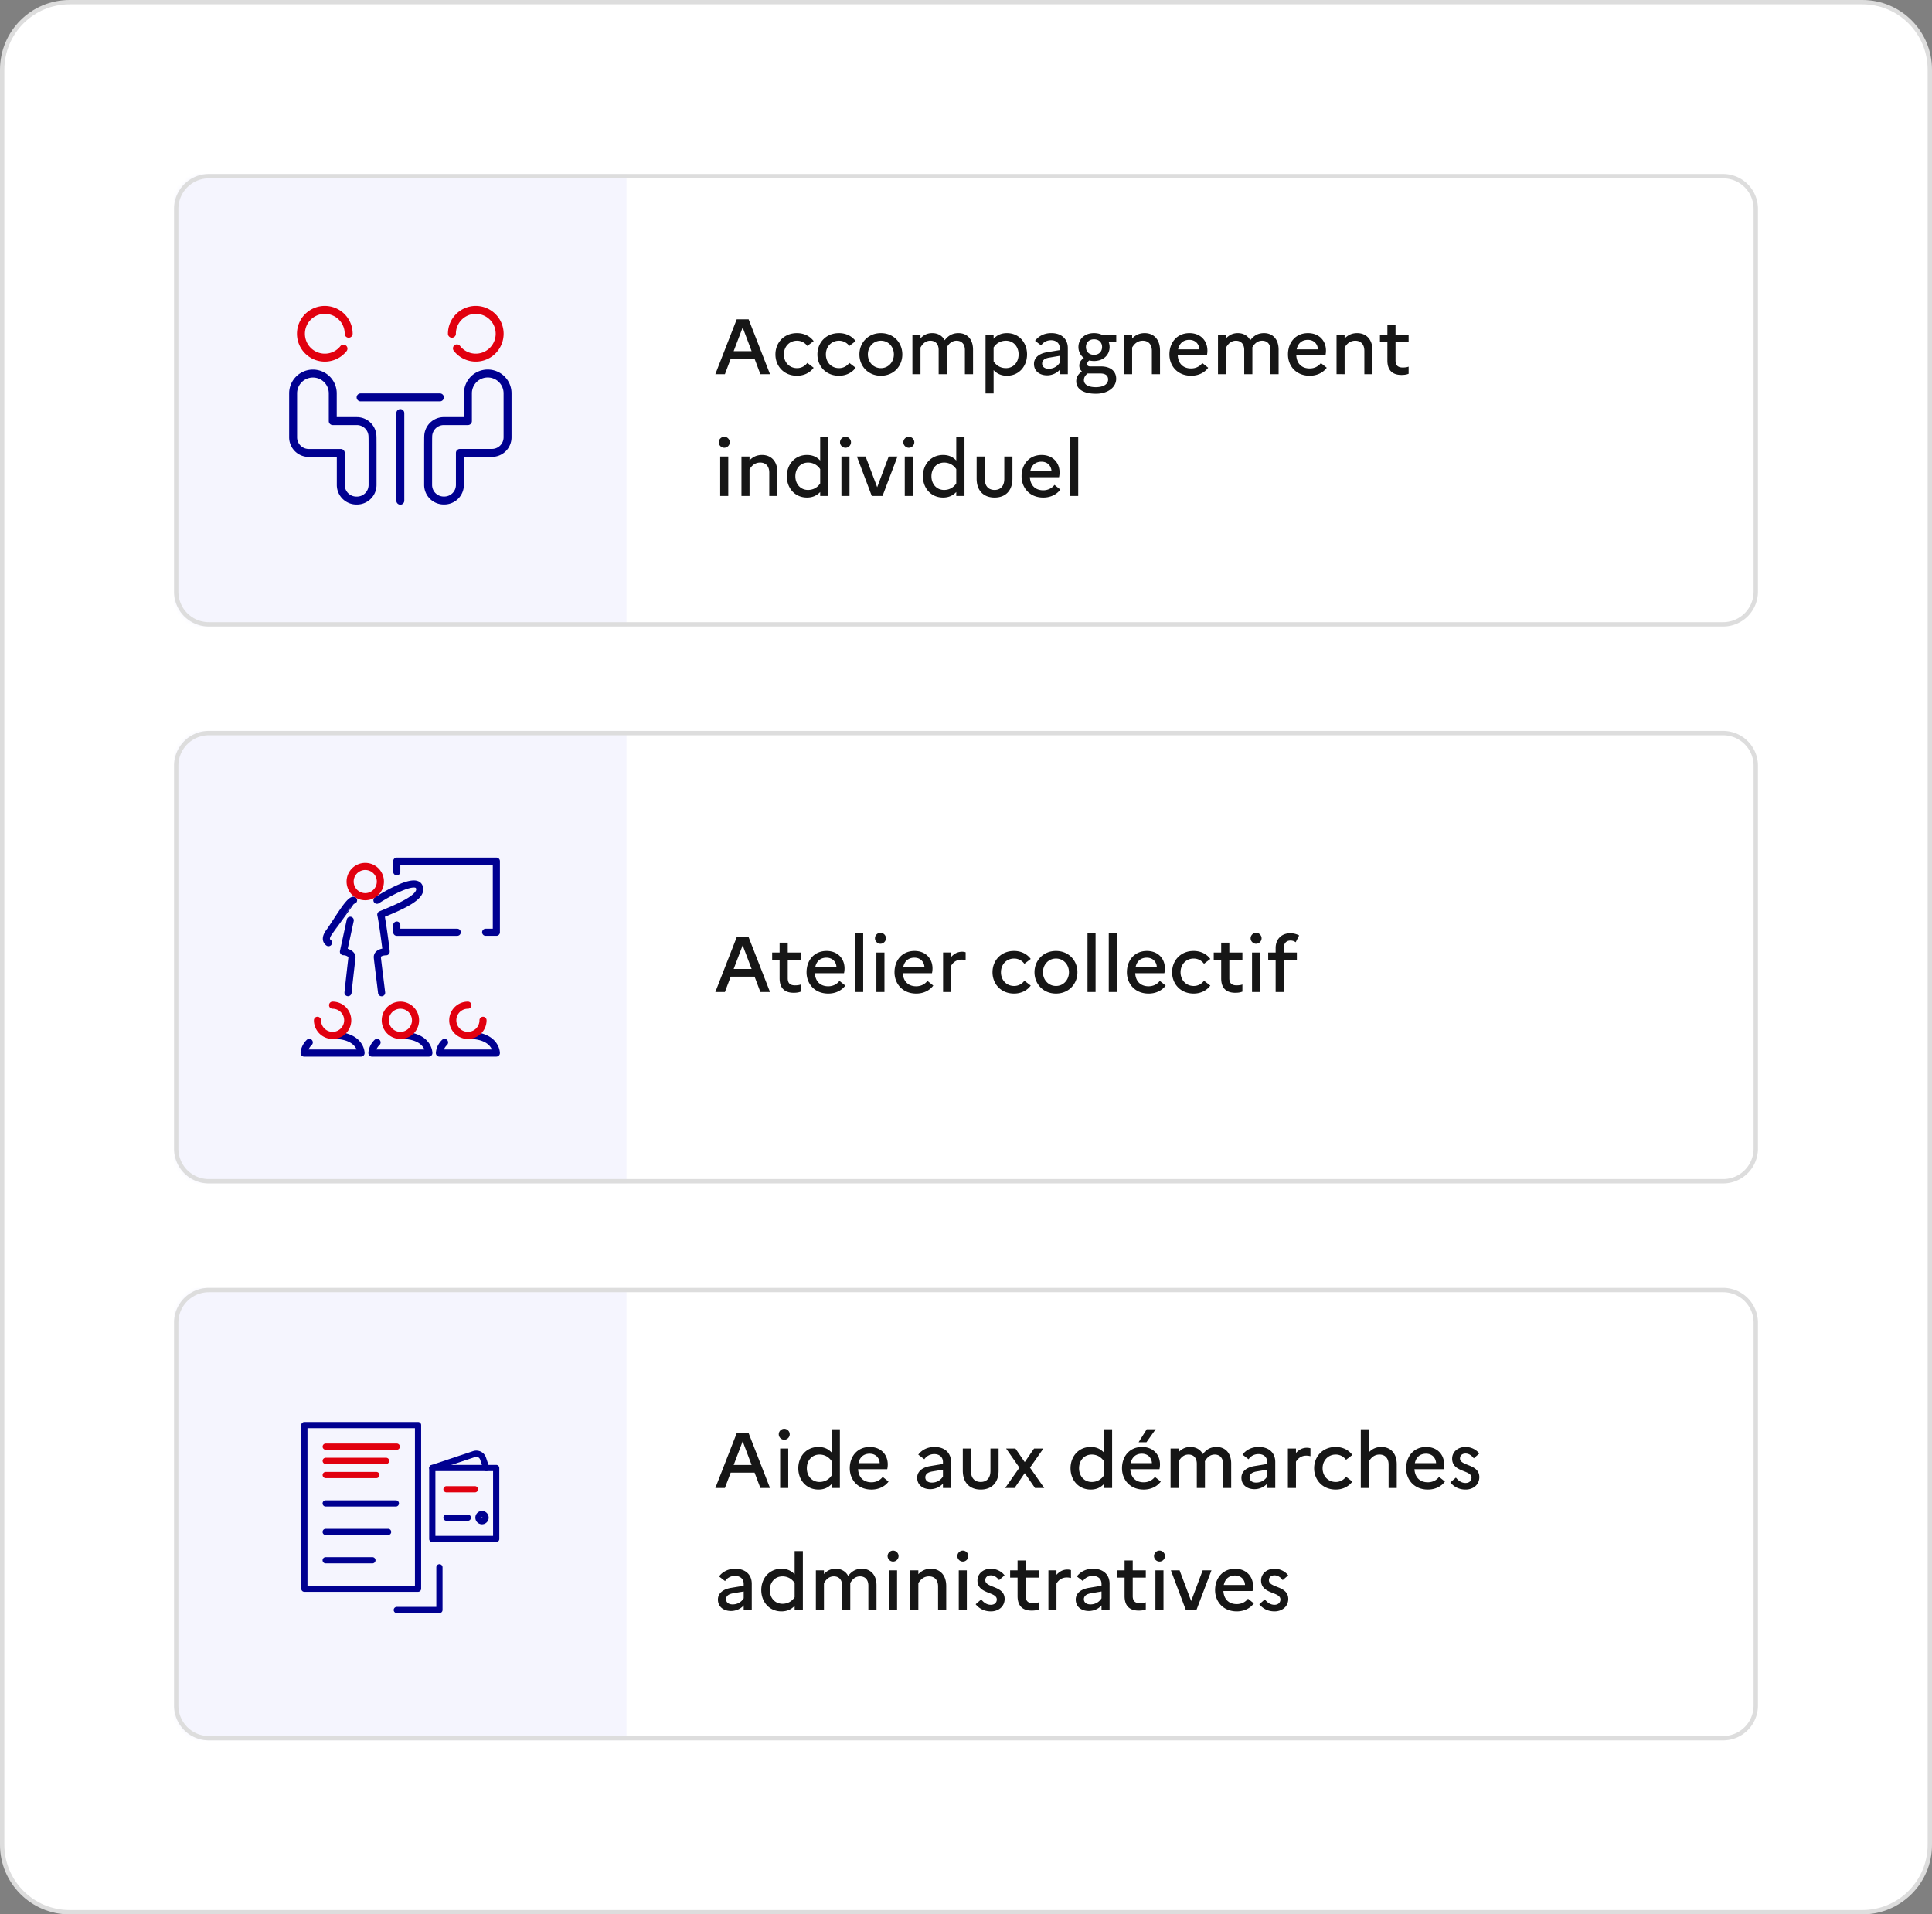 <svg width="444" height="440" viewBox="0 0 444 440" fill="none" xmlns="http://www.w3.org/2000/svg"><rect x="0" y="0" width="444" height="440" fill="#808080" stroke="none"/><g clip-path="url(#a)"><path d="M428 .5H16C7.44.5.5 7.44.5 16v408c0 8.56 6.94 15.5 15.5 15.5h412c8.56 0 15.5-6.94 15.5-15.5V16c0-8.56-6.94-15.5-15.5-15.5" fill="#fff"/><path d="M428 .5H16C7.44.5.5 7.44.5 16v408c0 8.56 6.94 15.5 15.5 15.5h412c8.56 0 15.5-6.94 15.5-15.5V16c0-8.56-6.94-15.5-15.5-15.5Z" stroke="#DDD"/><mask id="b" style="mask-type:luminance" maskUnits="userSpaceOnUse" x="40" y="40" width="364" height="104"><path d="M396 40H48a8 8 0 0 0-8 8v88a8 8 0 0 0 8 8h348a8 8 0 0 0 8-8V48a8 8 0 0 0-8-8" fill="#fff"/></mask><g mask="url(#b)"><path d="M144 40H40v104h104z" fill="#F5F5FE"/><path fill-rule="evenodd" clip-rule="evenodd" d="M74.648 72.141a4.57 4.57 0 0 0-4.573 4.573 4.572 4.572 0 0 0 8.166 2.829.913.913 0 0 1 1.431 1.133 6.398 6.398 0 0 1-11.423-3.962 6.4 6.4 0 0 1 6.4-6.399 6.4 6.4 0 0 1 6.398 6.399.913.913 0 1 1-1.826 0 4.57 4.57 0 0 0-4.573-4.573m34.695 0a4.57 4.57 0 0 0-4.573 4.573.912.912 0 1 1-1.825 0 6.397 6.397 0 0 1 6.398-6.399 6.4 6.4 0 0 1 6.399 6.399 6.398 6.398 0 0 1-11.456 3.918.912.912 0 1 1 1.443-1.118 4.572 4.572 0 0 0 8.187-2.8 4.57 4.57 0 0 0-4.573-4.573" fill="#E1000F"/><path fill-rule="evenodd" clip-rule="evenodd" d="M81.96 91.338c0-.504.409-.913.913-.913h18.255a.913.913 0 0 1 0 1.825H82.873a.913.913 0 0 1-.913-.912M92 94.037c.504 0 .913.409.913.913v20.135a.912.912 0 1 1-1.825 0V94.95c0-.504.408-.913.912-.913m-25.548-3.621a5.463 5.463 0 0 1 5.467-5.468 5.463 5.463 0 0 1 5.468 5.468v5.458h4.628a4.5 4.5 0 0 1 4.5 4.5v.016q.008.064.009.13l.004.818v.003l.005.84v9.283a4.5 4.5 0 0 1-4.5 4.5h-.128a4.5 4.5 0 0 1-4.5-4.5v-6.444h-6.453a4.5 4.5 0 0 1-4.5-4.5zm18.246 10.236a1 1 0 0 1-.009-.132v-.146a2.675 2.675 0 0 0-2.674-2.674h-5.54a.913.913 0 0 1-.914-.913v-6.371a3.637 3.637 0 0 0-3.642-3.642 3.637 3.637 0 0 0-3.642 3.642v10.104a2.674 2.674 0 0 0 2.675 2.674h7.366c.504 0 .913.409.913.913v7.357a2.674 2.674 0 0 0 2.674 2.674h.128a2.674 2.674 0 0 0 2.674-2.674v-9.283l-.004-.828v-.014zm27.392-13.889a3.637 3.637 0 0 0-3.642 3.642v6.38a.91.91 0 0 1-.912.913h-5.541a2.675 2.675 0 0 0-2.674 2.674v.146a1 1 0 0 1-.01.132c0 .172-.002.426-.004.679v.014l-.004.828v9.282a2.675 2.675 0 0 0 2.674 2.675h.128a2.675 2.675 0 0 0 2.674-2.675v-7.357c0-.504.409-.912.913-.912h7.366a2.675 2.675 0 0 0 2.674-2.675V90.405a3.637 3.637 0 0 0-3.642-3.642M97.495 100.38v-.008a4.5 4.5 0 0 1 4.5-4.5h4.628v-5.467a5.46 5.46 0 0 1 5.467-5.468 5.463 5.463 0 0 1 5.468 5.468v10.104a4.5 4.5 0 0 1-4.5 4.5h-6.453v6.444a4.5 4.5 0 0 1-4.5 4.5h-.128a4.5 4.5 0 0 1-4.5-4.5v-9.282l.005-.841.004-.821q0-.065.01-.129" fill="#000091"/><path d="M404 40H144v104h260z" fill="#fff"/><path d="m164.396 86 4.914-12.6h2.736L176.96 86h-2.214l-1.332-3.528h-5.49L166.592 86zm4.212-5.292h4.122l-2.052-5.436zm14.564 3.906a2.87 2.87 0 0 0 2.358-1.206l1.458 1.116c-.828 1.116-2.16 1.836-3.834 1.836-3.042 0-4.95-2.25-4.95-4.896s1.908-4.896 4.95-4.896c1.656 0 3.006.72 3.834 1.836l-1.458 1.116a2.88 2.88 0 0 0-2.376-1.206c-1.746 0-3.006 1.368-3.006 3.15 0 1.8 1.26 3.15 3.024 3.15m9.651 0a2.87 2.87 0 0 0 2.358-1.206l1.458 1.116c-.828 1.116-2.16 1.836-3.834 1.836-3.042 0-4.95-2.25-4.95-4.896s1.908-4.896 4.95-4.896c1.656 0 3.006.72 3.834 1.836l-1.458 1.116a2.88 2.88 0 0 0-2.376-1.206c-1.746 0-3.006 1.368-3.006 3.15 0 1.8 1.26 3.15 3.024 3.15m9.614-8.046c2.952 0 4.932 2.214 4.932 4.896s-1.98 4.896-4.932 4.896c-2.934 0-4.932-2.214-4.932-4.896s1.998-4.896 4.932-4.896m.018 8.046c1.71 0 2.97-1.422 2.97-3.15 0-1.764-1.26-3.15-2.97-3.15-1.746 0-3.006 1.404-3.006 3.15s1.26 3.15 3.006 3.15M209.686 86v-9.072h1.854v.846c.648-.702 1.494-1.206 2.7-1.206 1.242 0 2.286.558 2.862 1.638.702-.9 1.602-1.638 3.168-1.638 1.89 0 3.348 1.296 3.348 3.798V86h-1.872v-5.562c0-1.332-.738-2.124-1.908-2.124-1.08 0-1.782.684-2.268 1.548.018.162.018.324.018.504V86h-1.872v-5.562c0-1.332-.72-2.124-1.908-2.124-1.152 0-1.836.792-2.268 1.566V86zm16.805 4.428v-13.5h1.854v.936c.774-.828 1.746-1.296 3.06-1.296 2.844 0 4.626 2.25 4.626 4.896s-1.782 4.896-4.626 4.896c-1.314 0-2.286-.468-3.06-1.296v5.364zm4.68-12.114c-1.188 0-2.178.558-2.826 1.548v3.204c.666 1.008 1.656 1.548 2.826 1.548 1.746 0 2.916-1.368 2.916-3.15s-1.17-3.15-2.916-3.15m9.476 7.956c-1.8 0-3.024-1.026-3.024-2.628 0-1.368 1.062-2.358 2.988-2.682l2.934-.486v-.468c0-1.116-.828-1.8-1.998-1.8-.99 0-1.764.45-2.286 1.188l-1.386-1.062c.81-1.08 2.106-1.764 3.726-1.764 2.448 0 3.798 1.44 3.798 3.438V86h-1.854v-1.026c-.648.792-1.782 1.296-2.898 1.296m-1.152-2.7c0 .702.558 1.188 1.494 1.188 1.134 0 2.016-.54 2.556-1.404v-1.566l-2.448.414c-1.134.198-1.602.684-1.602 1.368m7.838 4.05c0-.918.45-1.638 1.296-2.268a1.72 1.72 0 0 1-.594-1.296c0-.72.342-1.296 1.044-1.782a3.11 3.11 0 0 1-1.242-2.52c0-1.746 1.35-3.186 3.564-3.186.684 0 1.278.126 1.782.36h3.348v1.584h-1.782c.162.378.252.81.252 1.242 0 1.764-1.35 3.222-3.6 3.222a5.3 5.3 0 0 1-1.098-.126c-.288.234-.45.504-.45.774 0 .378.198.594.684.594h2.466c2.34 0 3.51 1.206 3.51 2.844 0 1.962-1.908 3.438-4.662 3.438-2.79 0-4.518-1.026-4.518-2.88m4.086-6.066c1.17 0 1.854-.774 1.854-1.8 0-1.008-.684-1.764-1.854-1.764s-1.854.756-1.854 1.764c0 1.026.684 1.8 1.854 1.8m-2.322 5.814c0 1.008 1.008 1.62 2.718 1.62 1.8 0 2.844-.702 2.844-1.764 0-.774-.45-1.386-1.836-1.386h-2.88c-.504.396-.846.882-.846 1.53M258.325 86v-9.072h1.854v.882c.684-.72 1.584-1.242 2.88-1.242 1.998 0 3.528 1.35 3.528 3.978V86h-1.872v-5.382c0-1.44-.792-2.304-2.088-2.304-1.242 0-1.98.774-2.448 1.566V86zm19.334-1.476c-.846 1.134-2.232 1.836-3.924 1.836-3.132 0-4.986-2.25-4.986-4.896 0-2.718 1.728-4.896 4.608-4.896 2.502 0 4.122 1.71 4.122 4.014 0 .414-.054.828-.126 1.098h-6.696c.126 1.98 1.332 3.006 3.078 3.006 1.098 0 2.016-.486 2.574-1.242zm-4.338-6.408c-1.35 0-2.286.774-2.574 2.178h4.878c-.036-1.134-.846-2.178-2.304-2.178M279.91 86v-9.072h1.854v.846c.648-.702 1.494-1.206 2.7-1.206 1.242 0 2.286.558 2.862 1.638.702-.9 1.602-1.638 3.168-1.638 1.89 0 3.348 1.296 3.348 3.798V86h-1.872v-5.562c0-1.332-.738-2.124-1.908-2.124-1.08 0-1.782.684-2.268 1.548.018.162.018.324.018.504V86h-1.872v-5.562c0-1.332-.72-2.124-1.908-2.124-1.152 0-1.836.792-2.268 1.566V86zm24.995-1.476c-.846 1.134-2.232 1.836-3.924 1.836-3.132 0-4.986-2.25-4.986-4.896 0-2.718 1.728-4.896 4.608-4.896 2.502 0 4.122 1.71 4.122 4.014 0 .414-.054.828-.126 1.098h-6.696c.126 1.98 1.332 3.006 3.078 3.006 1.098 0 2.016-.486 2.574-1.242zm-4.338-6.408c-1.35 0-2.286.774-2.574 2.178h4.878c-.036-1.134-.846-2.178-2.304-2.178m6.59 7.884v-9.072h1.854v.882c.684-.72 1.584-1.242 2.88-1.242 1.998 0 3.528 1.35 3.528 3.978V86h-1.872v-5.382c0-1.44-.792-2.304-2.088-2.304-1.242 0-1.98.774-2.448 1.566V86zm11.684-3.15v-4.248h-1.71v-1.674h1.71V74.66h1.872v2.268h3.006v1.674h-3.006v4.248c0 1.224.648 1.62 1.656 1.62.612 0 1.026-.072 1.35-.198v1.638c-.432.18-.936.27-1.638.27-2.124 0-3.24-1.116-3.24-3.33m-152.393 20.062c-.684 0-1.26-.576-1.26-1.26s.576-1.26 1.26-1.26 1.26.576 1.26 1.26-.576 1.26-1.26 1.26M165.512 114v-9.072h1.854V114zm4.887 0v-9.072h1.854v.882c.684-.72 1.584-1.242 2.88-1.242 1.998 0 3.528 1.35 3.528 3.978V114h-1.872v-5.382c0-1.44-.792-2.304-2.088-2.304-1.242 0-1.98.774-2.448 1.566V114zm10.424-4.536c0-2.646 1.782-4.896 4.644-4.896 1.296 0 2.268.468 3.024 1.278V100.5h1.89V114h-1.89v-.918c-.756.81-1.728 1.278-3.024 1.278-2.862 0-4.644-2.25-4.644-4.896m1.962 0c0 1.782 1.17 3.15 2.916 3.15 1.17 0 2.178-.558 2.79-1.512v-3.276c-.666-.99-1.656-1.512-2.79-1.512-1.746 0-2.916 1.368-2.916 3.15m11.524-6.552c-.684 0-1.26-.576-1.26-1.26s.576-1.26 1.26-1.26 1.26.576 1.26 1.26-.576 1.26-1.26 1.26M193.373 114v-9.072h1.854V114zm3.555-9.072h1.998l2.664 7.056 2.646-7.056h2.016L202.814 114h-2.466zm11.936-2.016c-.684 0-1.26-.576-1.26-1.26s.576-1.26 1.26-1.26 1.26.576 1.26 1.26-.576 1.26-1.26 1.26M207.928 114v-9.072h1.854V114zm4.167-4.536c0-2.646 1.782-4.896 4.644-4.896 1.296 0 2.268.468 3.024 1.278V100.5h1.89V114h-1.89v-.918c-.756.81-1.728 1.278-3.024 1.278-2.862 0-4.644-2.25-4.644-4.896m1.962 0c0 1.782 1.17 3.15 2.916 3.15 1.17 0 2.178-.558 2.79-1.512v-3.276c-.666-.99-1.656-1.512-2.79-1.512-1.746 0-2.916 1.368-2.916 3.15m16.744.648v-5.184h1.872v5.094c0 2.718-1.566 4.338-4.104 4.338-2.556 0-4.122-1.62-4.122-4.338v-5.094h1.872v5.184c0 1.566.828 2.502 2.25 2.502 1.386 0 2.232-.936 2.232-2.502m12.88 2.412c-.846 1.134-2.232 1.836-3.924 1.836-3.132 0-4.986-2.25-4.986-4.896 0-2.718 1.728-4.896 4.608-4.896 2.502 0 4.122 1.71 4.122 4.014 0 .414-.054.828-.126 1.098h-6.696c.126 1.98 1.332 3.006 3.078 3.006 1.098 0 2.016-.486 2.574-1.242zm-4.338-6.408c-1.35 0-2.286.774-2.574 2.178h4.878c-.036-1.134-.846-2.178-2.304-2.178m6.589 7.884v-13.5h1.854V114z" fill="#161616"/></g><path d="M396 40.5H48a7.5 7.5 0 0 0-7.5 7.5v88a7.5 7.5 0 0 0 7.5 7.5h348a7.5 7.5 0 0 0 7.5-7.5V48a7.5 7.5 0 0 0-7.5-7.5Z" stroke="#DDD"/><mask id="c" style="mask-type:luminance" maskUnits="userSpaceOnUse" x="40" y="168" width="364" height="104"><path d="M396 168H48a8 8 0 0 0-8 8v88a8 8 0 0 0 8 8h348a8 8 0 0 0 8-8v-88a8 8 0 0 0-8-8" fill="#fff"/></mask><g mask="url(#c)"><path d="M144 168H40v104h104z" fill="#F5F5FE"/><mask id="d" style="mask-type:luminance" maskUnits="userSpaceOnUse" x="60" y="188" width="64" height="64"><path d="M124 188H60v64h64z" fill="#fff"/></mask><g mask="url(#d)" fill-rule="evenodd" clip-rule="evenodd"><path d="m86.632 206.914-.445-.686a.817.817 0 1 0 .889 1.372m0 0 .005-.003.016-.011.069-.043.264-.166c.23-.143.56-.345.96-.58a40 40 0 0 1 2.985-1.601c1.119-.533 2.215-.965 3.074-1.132.432-.084.738-.088.93-.047.161.034.185.081.195.102l.001.002c.116.227.123.475-.174.879-.323.441-.928.936-1.794 1.467-1.719 1.054-4.146 2.063-6.404 2.994a.82.82 0 0 0-.482.954c.155.618.473 2.698.75 4.686a170 170 0 0 1 .384 2.926 3.7 3.7 0 0 0-.657.195 2.25 2.25 0 0 0-.902.637 1.75 1.75 0 0 0-.39 1.271c.032.429.265 2.307.529 4.429.153 1.233.316 2.549.456 3.71a.817.817 0 1 0 1.623-.195c-.147-1.224-.317-2.591-.473-3.851-.255-2.055-.475-3.825-.504-4.215v-.002c-.006-.075.01-.094.022-.109l.001-.001a.65.65 0 0 1 .257-.16c.314-.129.723-.166.924-.166a.82.82 0 0 0 .821-.818 2 2 0 0 0-.003-.128 7 7 0 0 0-.022-.265 43 43 0 0 0-.098-.851c-.086-.701-.21-1.647-.348-2.633-.21-1.505-.456-3.155-.64-4.16 2.065-.855 4.33-1.823 6.01-2.854.92-.563 1.745-1.193 2.26-1.894.54-.738.789-1.65.311-2.588-.286-.563-.79-.852-1.316-.962-.498-.105-1.05-.062-1.58.042-1.066.207-2.314.712-3.465 1.261a42 42 0 0 0-3.11 1.667c-.413.243-.755.452-.994.601q-.181.112-.278.175l-.075.047-.02.013-.006.004.444.687m-10.33 7.81c.497-.675 1.114-1.624 1.745-2.593zm1.745-2.593c.431-.664.87-1.337 1.28-1.939zm1.28-1.939c.523-.768 1.01-1.435 1.423-1.904zm1.423-1.904c.208-.236.377-.396.503-.492zm.503-.492a1 1 0 0 1 .09-.06zm.09-.06a.818.818 0 0 0-.083-1.631c-.417 0-.766.216-.992.386-.251.19-.502.442-.743.715-.486.549-1.02 1.287-1.55 2.065-.461.677-.916 1.378-1.35 2.047-.6.922-1.16 1.784-1.64 2.437-.363.493-.698 1.09-.777 1.717-.04.327-.014.678.13 1.019.144.343.386.627.7.851a.818.818 0 0 0 .949-1.332c-.1-.071-.13-.125-.142-.154a.34.34 0 0 1-.014-.18c.027-.218.171-.545.47-.952m4.363-4.006a.82.82 0 0 1 .626.972l-1.378 6.374c.34.103.65.256.911.439.44.31.966.886.881 1.626v.006c-.04.331-.555 4.734-.915 8.131a.818.818 0 0 1-1.626-.172c.343-3.237.825-7.381.908-8.076a.8.8 0 0 0-.19-.178 1.7 1.7 0 0 0-.951-.286.82.82 0 0 1-.8-.99l1.562-7.22a.817.817 0 0 1 .972-.626" fill="#000091"/><path d="M83.941 199.964a2.657 2.657 0 1 0 0 5.315 2.657 2.657 0 0 0 0-5.315m-4.292 2.657a4.292 4.292 0 1 1 8.585.001 4.292 4.292 0 0 1-8.585-.001" fill="#E1000F"/><path d="M106.712 237.95c0-.451.366-.817.818-.817 3.45 0 5.35 1.087 6.361 2.351.493.616.742 1.235.867 1.705a4 4 0 0 1 .127.76l.002.057.001.019v.012l-.818.001.818-.001a.82.82 0 0 1-.818.819h-13.081a.817.817 0 0 1-.818-.818h.818-.818v-.015l.001-.024.003-.069q.004-.085.022-.221a4 4 0 0 1 .16-.716 4.7 4.7 0 0 1 1.251-1.998.818.818 0 0 1 1.132 1.181 3.1 3.1 0 0 0-.727 1.045h11.031a3 3 0 0 0-.43-.716c-.624-.78-1.995-1.737-5.084-1.737a.82.82 0 0 1-.818-.818m-15.511 0c0-.451.367-.817.818-.817 3.45 0 5.35 1.087 6.362 2.351a4.65 4.65 0 0 1 .867 1.705 4 4 0 0 1 .127.76l.002.057v.031l-.817.001.817-.001a.82.82 0 0 1-.817.819H85.478a.82.82 0 0 1-.817-.818h.817-.817v-.039q0-.027.004-.069.005-.085.021-.221c.024-.182.07-.429.16-.716a4.7 4.7 0 0 1 1.252-1.998.818.818 0 0 1 1.132 1.181 3.1 3.1 0 0 0-.727 1.045h11.03a3 3 0 0 0-.43-.716c-.624-.78-1.994-1.737-5.084-1.737a.82.82 0 0 1-.818-.818m-15.583 0c0-.451.367-.817.818-.817 3.45 0 5.35 1.087 6.362 2.351a4.65 4.65 0 0 1 .867 1.705 4 4 0 0 1 .127.76l.002.057v.031l-.817.001.817-.001a.82.82 0 0 1-.817.819H69.895a.82.82 0 0 1-.817-.818h.817-.817v-.039a2 2 0 0 1 .025-.29c.024-.182.07-.429.16-.716a4.7 4.7 0 0 1 1.252-1.998.818.818 0 0 1 1.132 1.181 3.1 3.1 0 0 0-.727 1.045h11.03a3 3 0 0 0-.43-.716c-.624-.78-1.994-1.737-5.084-1.737a.82.82 0 0 1-.818-.818m15.568-26.153c.451 0 .817.366.817.817v.843h13.074a.817.817 0 0 1 0 1.635H91.186a.82.82 0 0 1-.818-.818v-1.66c0-.451.366-.817.818-.817m-.818-13.867c0-.452.366-.818.818-.818h22.884c.452 0 .818.366.818.818v16.344a.817.817 0 0 1-.818.817h-2.453a.817.817 0 0 1 0-1.635h1.636v-14.708h-21.25v1.627a.817.817 0 0 1-1.635 0z" fill="#000091"/><path d="M75.618 231.034c0-.451.367-.817.818-.817a4.29 4.29 0 0 1 4.292 4.292 4.29 4.29 0 0 1-4.292 4.293 4.29 4.29 0 0 1-4.292-4.293.817.817 0 0 1 1.635 0 2.654 2.654 0 0 0 2.657 2.657 2.654 2.654 0 0 0 2.657-2.657 2.654 2.654 0 0 0-2.657-2.657.82.82 0 0 1-.818-.818m16.402.818a2.657 2.657 0 1 0 0 5.315 2.657 2.657 0 0 0 0-5.315m-4.293 2.657a4.292 4.292 0 1 1 8.585.001 4.292 4.292 0 0 1-8.585-.001m19.802-2.657a2.654 2.654 0 0 0-2.657 2.657 2.654 2.654 0 0 0 2.657 2.657 2.655 2.655 0 0 0 2.658-2.657.817.817 0 0 1 1.635 0 4.29 4.29 0 0 1-4.293 4.293 4.29 4.29 0 0 1-4.292-4.293 4.29 4.29 0 0 1 4.292-4.292.817.817 0 1 1 0 1.635" fill="#E1000F"/></g><path d="M404 168H144v104h260z" fill="#fff"/><path d="m164.396 228 4.914-12.6h2.736l4.914 12.6h-2.214l-1.332-3.528h-5.49L166.592 228zm4.212-5.292h4.122l-2.052-5.436zm10.557 2.142v-4.248h-1.71v-1.674h1.71v-2.268h1.872v2.268h3.006v1.674h-3.006v4.248c0 1.224.648 1.62 1.656 1.62.612 0 1.026-.072 1.35-.198v1.638c-.432.18-.936.27-1.638.27-2.124 0-3.24-1.116-3.24-3.33m15.103 1.674c-.846 1.134-2.232 1.836-3.924 1.836-3.132 0-4.986-2.25-4.986-4.896 0-2.718 1.728-4.896 4.608-4.896 2.502 0 4.122 1.71 4.122 4.014 0 .414-.054.828-.126 1.098h-6.696c.126 1.98 1.332 3.006 3.078 3.006 1.098 0 2.016-.486 2.574-1.242zm-4.338-6.408c-1.35 0-2.286.774-2.574 2.178h4.878c-.036-1.134-.846-2.178-2.304-2.178m6.59 7.884v-13.5h1.854V228zm5.823-11.088c-.684 0-1.26-.576-1.26-1.26s.576-1.26 1.26-1.26 1.26.576 1.26 1.26-.576 1.26-1.26 1.26M201.407 228v-9.072h1.854V228zm13.076-1.476c-.846 1.134-2.232 1.836-3.924 1.836-3.132 0-4.986-2.25-4.986-4.896 0-2.718 1.728-4.896 4.608-4.896 2.502 0 4.122 1.71 4.122 4.014 0 .414-.054.828-.126 1.098h-6.696c.126 1.98 1.332 3.006 3.078 3.006 1.098 0 2.016-.486 2.574-1.242zm-4.338-6.408c-1.35 0-2.286.774-2.574 2.178h4.878c-.036-1.134-.846-2.178-2.304-2.178m6.59 7.884v-9.072h1.854v1.026c.63-.702 1.422-1.206 2.538-1.206.288 0 .558.054.792.126v1.818a3.7 3.7 0 0 0-.954-.126c-1.152 0-1.908.612-2.376 1.386V228zm16.324-1.386a2.87 2.87 0 0 0 2.358-1.206l1.458 1.116c-.828 1.116-2.16 1.836-3.834 1.836-3.042 0-4.95-2.25-4.95-4.896s1.908-4.896 4.95-4.896c1.656 0 3.006.72 3.834 1.836l-1.458 1.116a2.88 2.88 0 0 0-2.376-1.206c-1.746 0-3.006 1.368-3.006 3.15 0 1.8 1.26 3.15 3.024 3.15m9.614-8.046c2.952 0 4.932 2.214 4.932 4.896s-1.98 4.896-4.932 4.896c-2.934 0-4.932-2.214-4.932-4.896s1.998-4.896 4.932-4.896m.018 8.046c1.71 0 2.97-1.422 2.97-3.15 0-1.764-1.26-3.15-2.97-3.15-1.746 0-3.006 1.404-3.006 3.15s1.26 3.15 3.006 3.15m7.231 1.386v-13.5h1.854V228zm4.887 0v-13.5h1.854V228zm13.077-1.476c-.846 1.134-2.232 1.836-3.924 1.836-3.132 0-4.986-2.25-4.986-4.896 0-2.718 1.728-4.896 4.608-4.896 2.502 0 4.122 1.71 4.122 4.014 0 .414-.054.828-.126 1.098h-6.696c.126 1.98 1.332 3.006 3.078 3.006 1.098 0 2.016-.486 2.574-1.242zm-4.338-6.408c-1.35 0-2.286.774-2.574 2.178h4.878c-.036-1.134-.846-2.178-2.304-2.178m10.784 6.498a2.87 2.87 0 0 0 2.358-1.206l1.458 1.116c-.828 1.116-2.16 1.836-3.834 1.836-3.042 0-4.95-2.25-4.95-4.896s1.908-4.896 4.95-4.896c1.656 0 3.006.72 3.834 1.836l-1.458 1.116a2.88 2.88 0 0 0-2.376-1.206c-1.746 0-3.006 1.368-3.006 3.15 0 1.8 1.26 3.15 3.024 3.15m6.312-1.764v-4.248h-1.71v-1.674h1.71v-2.268h1.872v2.268h3.006v1.674h-3.006v4.248c0 1.224.648 1.62 1.656 1.62.612 0 1.026-.072 1.35-.198v1.638c-.432.18-.936.27-1.638.27-2.124 0-3.24-1.116-3.24-3.33m8.025-7.938c-.684 0-1.26-.576-1.26-1.26s.576-1.26 1.26-1.26 1.26.576 1.26 1.26-.576 1.26-1.26 1.26M287.733 228v-9.072h1.854V228zm3.716-9.072h1.71v-1.044c0-1.926 1.26-3.384 3.366-3.384.828 0 1.512.216 2.034.504l-.792 1.566a1.94 1.94 0 0 0-1.206-.396c-.918 0-1.53.63-1.53 1.656v1.098h3.006v1.674h-3.006V228h-1.872v-7.398h-1.71z" fill="#161616"/></g><path d="M396 168.5H48a7.5 7.5 0 0 0-7.5 7.5v88a7.5 7.5 0 0 0 7.5 7.5h348a7.5 7.5 0 0 0 7.5-7.5v-88a7.5 7.5 0 0 0-7.5-7.5Z" stroke="#DDD"/><mask id="e" style="mask-type:luminance" maskUnits="userSpaceOnUse" x="40" y="296" width="364" height="104"><path d="M396 296H48a8 8 0 0 0-8 8v88a8 8 0 0 0 8 8h348a8 8 0 0 0 8-8v-88a8 8 0 0 0-8-8" fill="#fff"/></mask><g mask="url(#e)"><path d="M144 296H40v104h104z" fill="#F5F5FE"/><mask id="f" style="mask-type:luminance" maskUnits="userSpaceOnUse" x="60" y="316" width="64" height="64"><path d="M124 316H60v64h64z" fill="#fff"/></mask><g mask="url(#f)" fill-rule="evenodd" clip-rule="evenodd"><path d="M69.237 327.542c0-.394.32-.714.714-.714h26.123c.394 0 .714.32.714.714v37.609c0 .394-.32.714-.714.714H69.95a.714.714 0 0 1-.714-.714zm1.428.715v36.179H95.36v-36.179z" fill="#000091"/><path d="M100.988 359.514c.394 0 .714.319.714.714v9.812c0 .395-.32.714-.714.714h-9.796a.714.714 0 1 1 0-1.428h9.081v-9.098c0-.395.32-.714.715-.714" fill="#000091"/><path d="M74.143 332.497c0-.394.32-.714.714-.714h16.327a.714.714 0 0 1 0 1.429H74.857a.715.715 0 0 1-.714-.715m0 3.266c0-.395.32-.714.714-.714h13.878a.714.714 0 1 1 0 1.428H74.857a.714.714 0 0 1-.714-.714m0 3.257c0-.395.32-.714.714-.714h11.641a.714.714 0 1 1 0 1.428h-11.64a.714.714 0 0 1-.715-.714" fill="#E1000F"/><path d="M74.135 345.55c0-.394.32-.714.714-.714h16.123a.714.714 0 0 1 0 1.429H74.849a.715.715 0 0 1-.714-.715m27.763 3.274c0-.395.32-.715.714-.715h4.931a.715.715 0 0 1 0 1.429h-4.931a.714.714 0 0 1-.714-.714m-27.763 3.273c0-.394.32-.714.714-.714h14.343a.714.714 0 0 1 0 1.428H74.849a.714.714 0 0 1-.714-.714m0 6.515c0-.395.32-.715.714-.715h10.76a.715.715 0 0 1 0 1.429h-10.76a.714.714 0 0 1-.714-.714" fill="#000091"/><path d="M98.633 337.404c0-.395.32-.715.714-.715h14.686c.394 0 .714.32.714.715v16.318c0 .395-.32.714-.714.714H99.347a.714.714 0 0 1-.714-.714zm1.428.714v14.89h13.257v-14.89z" fill="#000091"/><path d="M110.343 335.467a.92.92 0 0 0-1.162-.585l-9.608 3.2a.715.715 0 0 1-.452-1.356l9.608-3.2a2.35 2.35 0 0 1 2.969 1.488l.726 2.171a.714.714 0 1 1-1.354.454z" fill="#000091"/><path d="M101.898 342.293c0-.394.32-.714.714-.714h6.506a.715.715 0 1 1 0 1.429h-6.506a.715.715 0 0 1-.714-.715" fill="#E1000F"/><path d="M110.775 348.714a.102.102 0 1 0 0 .204.102.102 0 1 0 0-.204m-1.53.102a1.53 1.53 0 1 1 3.06-.002 1.53 1.53 0 0 1-3.06.002" fill="#000091"/></g><path d="M404 296H144v104h260z" fill="#fff"/><path d="m164.396 342 4.914-12.6h2.736l4.914 12.6h-2.214l-1.332-3.528h-5.49L166.592 342zm4.212-5.292h4.122l-2.052-5.436zm11.621-5.796c-.684 0-1.26-.576-1.26-1.26s.576-1.26 1.26-1.26 1.26.576 1.26 1.26-.576 1.26-1.26 1.26M179.293 342v-9.072h1.854V342zm4.167-4.536c0-2.646 1.782-4.896 4.644-4.896 1.296 0 2.268.468 3.024 1.278V328.5h1.89V342h-1.89v-.918c-.756.81-1.728 1.278-3.024 1.278-2.862 0-4.644-2.25-4.644-4.896m1.962 0c0 1.782 1.17 3.15 2.916 3.15 1.17 0 2.178-.558 2.79-1.512v-3.276c-.666-.99-1.656-1.512-2.79-1.512-1.746 0-2.916 1.368-2.916 3.15m18.778 3.06c-.846 1.134-2.232 1.836-3.924 1.836-3.132 0-4.986-2.25-4.986-4.896 0-2.718 1.728-4.896 4.608-4.896 2.502 0 4.122 1.71 4.122 4.014 0 .414-.054.828-.126 1.098h-6.696c.126 1.98 1.332 3.006 3.078 3.006 1.098 0 2.016-.486 2.574-1.242zm-4.338-6.408c-1.35 0-2.286.774-2.574 2.178h4.878c-.036-1.134-.846-2.178-2.304-2.178m13.943 8.154c-1.8 0-3.024-1.026-3.024-2.628 0-1.368 1.062-2.358 2.988-2.682l2.934-.486v-.468c0-1.116-.828-1.8-1.998-1.8-.99 0-1.764.45-2.286 1.188l-1.386-1.062c.81-1.08 2.106-1.764 3.726-1.764 2.448 0 3.798 1.44 3.798 3.438V342h-1.854v-1.026c-.648.792-1.782 1.296-2.898 1.296m-1.152-2.7c0 .702.558 1.188 1.494 1.188 1.134 0 2.016-.54 2.556-1.404v-1.566l-2.448.414c-1.134.198-1.602.684-1.602 1.368m14.966-1.458v-5.184h1.872v5.094c0 2.718-1.566 4.338-4.104 4.338-2.556 0-4.122-1.62-4.122-4.338v-5.094h1.872v5.184c0 1.566.828 2.502 2.25 2.502 1.386 0 2.232-.936 2.232-2.502M233.16 342H231l3.276-4.68-3.06-4.392h2.142l2.142 3.114 2.142-3.114h2.142l-3.078 4.392 3.276 4.68h-2.124l-2.358-3.42zm12.861-4.536c0-2.646 1.782-4.896 4.644-4.896 1.296 0 2.268.468 3.024 1.278V328.5h1.89V342h-1.89v-.918c-.756.81-1.728 1.278-3.024 1.278-2.862 0-4.644-2.25-4.644-4.896m1.962 0c0 1.782 1.17 3.15 2.916 3.15 1.17 0 2.178-.558 2.79-1.512v-3.276c-.666-.99-1.656-1.512-2.79-1.512-1.746 0-2.916 1.368-2.916 3.15m15.484-5.976h-1.8l1.872-2.988h2.052zm3.294 9.036c-.846 1.134-2.232 1.836-3.924 1.836-3.132 0-4.986-2.25-4.986-4.896 0-2.718 1.728-4.896 4.608-4.896 2.502 0 4.122 1.71 4.122 4.014 0 .414-.054.828-.126 1.098h-6.696c.126 1.98 1.332 3.006 3.078 3.006 1.098 0 2.016-.486 2.574-1.242zm-4.338-6.408c-1.35 0-2.286.774-2.574 2.178h4.878c-.036-1.134-.846-2.178-2.304-2.178m6.589 7.884v-9.072h1.854v.846c.648-.702 1.494-1.206 2.7-1.206 1.242 0 2.286.558 2.862 1.638.702-.9 1.602-1.638 3.168-1.638 1.89 0 3.348 1.296 3.348 3.798V342h-1.872v-5.562c0-1.332-.738-2.124-1.908-2.124-1.08 0-1.782.684-2.268 1.548.018.162.018.324.018.504V342h-1.872v-5.562c0-1.332-.72-2.124-1.908-2.124-1.152 0-1.836.792-2.268 1.566V342zm19.307.27c-1.8 0-3.024-1.026-3.024-2.628 0-1.368 1.062-2.358 2.988-2.682l2.934-.486v-.468c0-1.116-.828-1.8-1.998-1.8-.99 0-1.764.45-2.286 1.188l-1.386-1.062c.81-1.08 2.106-1.764 3.726-1.764 2.448 0 3.798 1.44 3.798 3.438V342h-1.854v-1.026c-.648.792-1.782 1.296-2.898 1.296m-1.152-2.7c0 .702.558 1.188 1.494 1.188 1.134 0 2.016-.54 2.556-1.404v-1.566l-2.448.414c-1.134.198-1.602.684-1.602 1.368m8.81 2.43v-9.072h1.854v1.026c.63-.702 1.422-1.206 2.538-1.206.288 0 .558.054.792.126v1.818a3.7 3.7 0 0 0-.954-.126c-1.152 0-1.908.612-2.376 1.386V342zm10.998-1.386a2.87 2.87 0 0 0 2.358-1.206l1.458 1.116c-.828 1.116-2.16 1.836-3.834 1.836-3.042 0-4.95-2.25-4.95-4.896s1.908-4.896 4.95-4.896c1.656 0 3.006.72 3.834 1.836l-1.458 1.116a2.88 2.88 0 0 0-2.376-1.206c-1.746 0-3.006 1.368-3.006 3.15 0 1.8 1.26 3.15 3.024 3.15m5.754 1.386v-13.5h1.854v5.31c.684-.72 1.584-1.242 2.88-1.242 2.016 0 3.528 1.35 3.528 3.978V342h-1.872v-5.382c0-1.44-.792-2.304-2.088-2.304-1.242 0-1.962.774-2.448 1.566V342zm19.334-1.476c-.846 1.134-2.232 1.836-3.924 1.836-3.132 0-4.986-2.25-4.986-4.896 0-2.718 1.728-4.896 4.608-4.896 2.502 0 4.122 1.71 4.122 4.014 0 .414-.054.828-.126 1.098h-6.696c.126 1.98 1.332 3.006 3.078 3.006 1.098 0 2.016-.486 2.574-1.242zm-4.338-6.408c-1.35 0-2.286.774-2.574 2.178h4.878c-.036-1.134-.846-2.178-2.304-2.178m5.584 6.606 1.278-1.116c.594.756 1.314 1.242 2.214 1.242.882 0 1.368-.54 1.368-1.224 0-1.836-4.446-1.17-4.446-4.374 0-1.494 1.26-2.682 3.078-2.682 1.332 0 2.502.648 3.15 1.512l-1.26 1.098c-.486-.648-1.116-1.098-1.872-1.098-.864 0-1.296.504-1.296 1.116 0 1.818 4.446 1.206 4.446 4.32-.018 1.782-1.458 2.844-3.15 2.844-1.53 0-2.664-.612-3.51-1.638M168.014 370.27c-1.8 0-3.024-1.026-3.024-2.628 0-1.368 1.062-2.358 2.988-2.682l2.934-.486v-.468c0-1.116-.828-1.8-1.998-1.8-.99 0-1.764.45-2.286 1.188l-1.386-1.062c.81-1.08 2.106-1.764 3.726-1.764 2.448 0 3.798 1.44 3.798 3.438V370h-1.854v-1.026c-.648.792-1.782 1.296-2.898 1.296m-1.152-2.7c0 .702.558 1.188 1.494 1.188 1.134 0 2.016-.54 2.556-1.404v-1.566l-2.448.414c-1.134.198-1.602.684-1.602 1.368m8.09-2.106c0-2.646 1.782-4.896 4.644-4.896 1.296 0 2.268.468 3.024 1.278V356.5h1.89V370h-1.89v-.918c-.756.81-1.728 1.278-3.024 1.278-2.862 0-4.644-2.25-4.644-4.896m1.962 0c0 1.782 1.17 3.15 2.916 3.15 1.17 0 2.178-.558 2.79-1.512v-3.276c-.666-.99-1.656-1.512-2.79-1.512-1.746 0-2.916 1.368-2.916 3.15M187.502 370v-9.072h1.854v.846c.648-.702 1.494-1.206 2.7-1.206 1.242 0 2.286.558 2.862 1.638.702-.9 1.602-1.638 3.168-1.638 1.89 0 3.348 1.296 3.348 3.798V370h-1.872v-5.562c0-1.332-.738-2.124-1.908-2.124-1.08 0-1.782.684-2.268 1.548.018.162.018.324.018.504V370h-1.872v-5.562c0-1.332-.72-2.124-1.908-2.124-1.152 0-1.836.792-2.268 1.566V370zm17.741-11.088c-.684 0-1.26-.576-1.26-1.26s.576-1.26 1.26-1.26 1.26.576 1.26 1.26-.576 1.26-1.26 1.26M204.307 370v-9.072h1.854V370zm4.887 0v-9.072h1.854v.882c.684-.72 1.584-1.242 2.88-1.242 1.998 0 3.528 1.35 3.528 3.978V370h-1.872v-5.382c0-1.44-.792-2.304-2.088-2.304-1.242 0-1.98.774-2.448 1.566V370zm12.08-11.088c-.684 0-1.26-.576-1.26-1.26s.576-1.26 1.26-1.26 1.26.576 1.26 1.26-.576 1.26-1.26 1.26M220.338 370v-9.072h1.854V370zm3.881-1.278 1.278-1.116c.594.756 1.314 1.242 2.214 1.242.882 0 1.368-.54 1.368-1.224 0-1.836-4.446-1.17-4.446-4.374 0-1.494 1.26-2.682 3.078-2.682 1.332 0 2.502.648 3.15 1.512l-1.26 1.098c-.486-.648-1.116-1.098-1.872-1.098-.864 0-1.296.504-1.296 1.116 0 1.818 4.446 1.206 4.446 4.32-.018 1.782-1.458 2.844-3.15 2.844-1.53 0-2.664-.612-3.51-1.638m9.632-1.872v-4.248h-1.71v-1.674h1.71v-2.268h1.872v2.268h3.006v1.674h-3.006v4.248c0 1.224.648 1.62 1.656 1.62.612 0 1.026-.072 1.35-.198v1.638c-.432.18-.936.27-1.638.27-2.124 0-3.24-1.116-3.24-3.33m7.089 3.15v-9.072h1.854v1.026c.63-.702 1.422-1.206 2.538-1.206.288 0 .558.054.792.126v1.818a3.7 3.7 0 0 0-.954-.126c-1.152 0-1.908.612-2.376 1.386V370zm9.304.27c-1.8 0-3.024-1.026-3.024-2.628 0-1.368 1.062-2.358 2.988-2.682l2.934-.486v-.468c0-1.116-.828-1.8-1.998-1.8-.99 0-1.764.45-2.286 1.188l-1.386-1.062c.81-1.08 2.106-1.764 3.726-1.764 2.448 0 3.798 1.44 3.798 3.438V370h-1.854v-1.026c-.648.792-1.782 1.296-2.898 1.296m-1.152-2.7c0 .702.558 1.188 1.494 1.188 1.134 0 2.016-.54 2.556-1.404v-1.566l-2.448.414c-1.134.198-1.602.684-1.602 1.368m9.351-.72v-4.248h-1.71v-1.674h1.71v-2.268h1.872v2.268h3.006v1.674h-3.006v4.248c0 1.224.648 1.62 1.656 1.62.612 0 1.026-.072 1.35-.198v1.638c-.432.18-.936.27-1.638.27-2.124 0-3.24-1.116-3.24-3.33m8.025-7.938c-.684 0-1.26-.576-1.26-1.26s.576-1.26 1.26-1.26 1.26.576 1.26 1.26-.576 1.26-1.26 1.26M265.532 370v-9.072h1.854V370zm3.554-9.072h1.998l2.664 7.056 2.646-7.056h2.016L274.972 370h-2.466zm19.067 7.596c-.846 1.134-2.232 1.836-3.924 1.836-3.132 0-4.986-2.25-4.986-4.896 0-2.718 1.728-4.896 4.608-4.896 2.502 0 4.122 1.71 4.122 4.014 0 .414-.054.828-.126 1.098h-6.696c.126 1.98 1.332 3.006 3.078 3.006 1.098 0 2.016-.486 2.574-1.242zm-4.338-6.408c-1.35 0-2.286.774-2.574 2.178h4.878c-.036-1.134-.846-2.178-2.304-2.178m5.584 6.606 1.278-1.116c.594.756 1.314 1.242 2.214 1.242.882 0 1.368-.54 1.368-1.224 0-1.836-4.446-1.17-4.446-4.374 0-1.494 1.26-2.682 3.078-2.682 1.332 0 2.502.648 3.15 1.512l-1.26 1.098c-.486-.648-1.116-1.098-1.872-1.098-.864 0-1.296.504-1.296 1.116 0 1.818 4.446 1.206 4.446 4.32-.018 1.782-1.458 2.844-3.15 2.844-1.53 0-2.664-.612-3.51-1.638" fill="#161616"/></g><path d="M396 296.5H48a7.5 7.5 0 0 0-7.5 7.5v88a7.5 7.5 0 0 0 7.5 7.5h348a7.5 7.5 0 0 0 7.5-7.5v-88a7.5 7.5 0 0 0-7.5-7.5Z" stroke="#DDD"/></g><defs><clipPath id="a"><path fill="#fff" d="M0 0h444v440H0z"/></clipPath></defs></svg>
